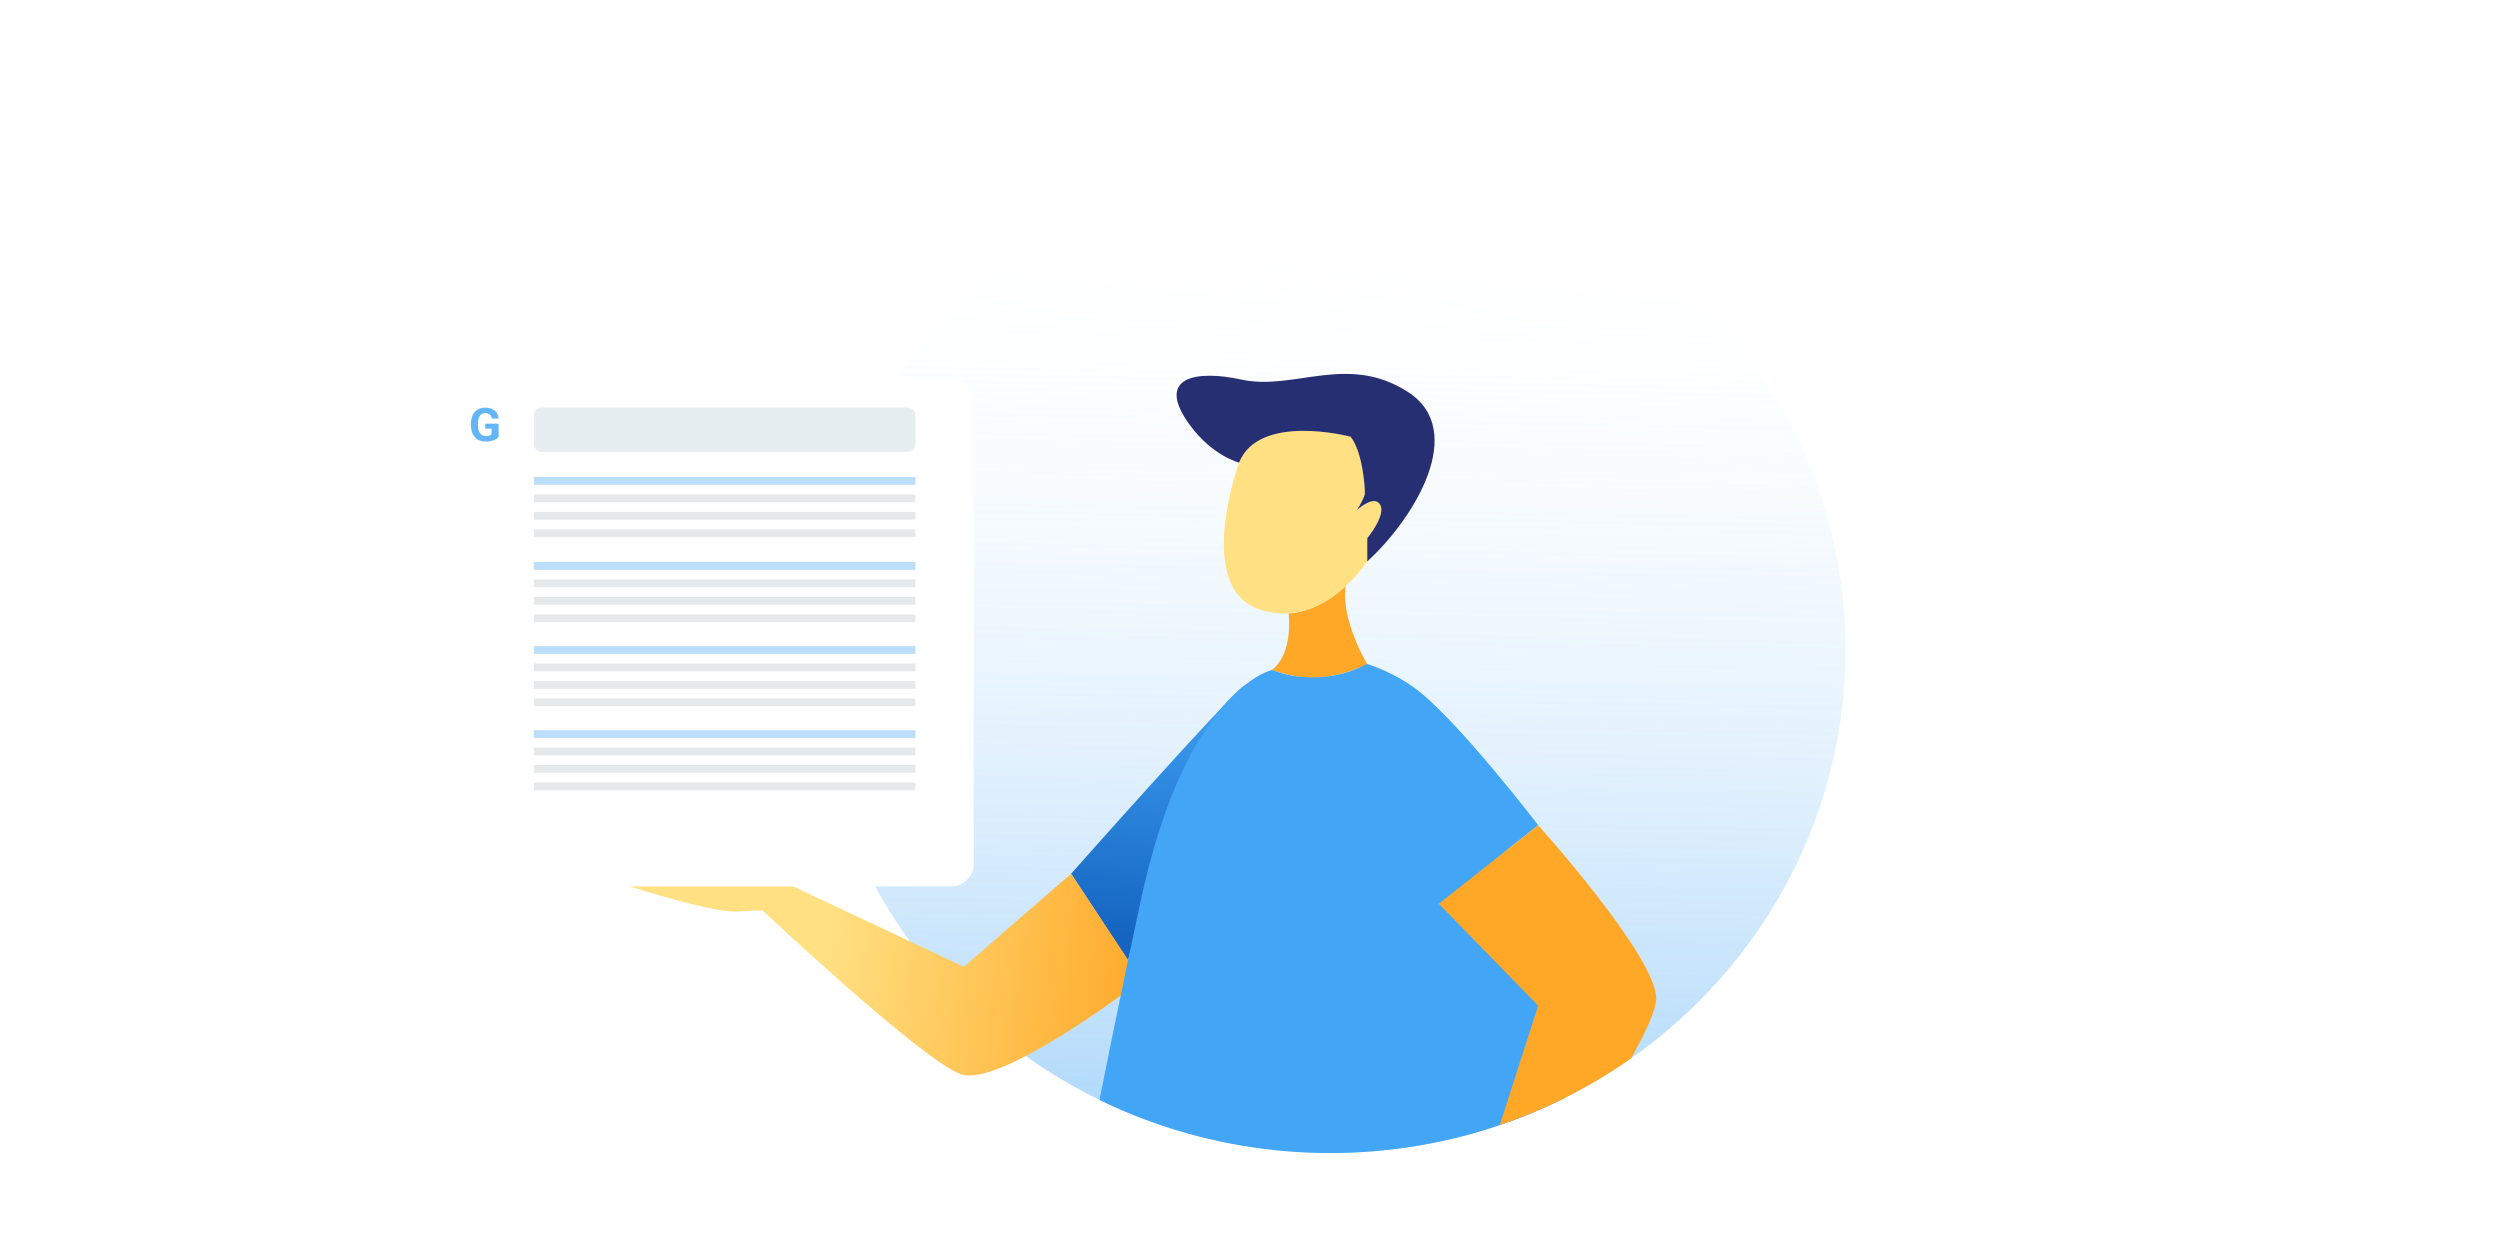 <svg width="300" height="150" viewBox="0 0 300 150" fill="none" xmlns="http://www.w3.org/2000/svg">
<path d="M221.469 78C221.462 89.093 218.327 99.97 212.407 109.439C206.487 118.908 198.01 126.604 187.905 131.684C187.313 131.987 186.712 132.275 186.106 132.555C185.834 132.685 185.567 132.806 185.29 132.927C183.564 133.7 181.792 134.393 179.976 135.008C178.545 135.497 177.076 135.939 175.592 136.321C161.58 139.962 146.703 138.699 133.547 132.75C133.007 132.503 132.468 132.252 131.939 131.991C122.088 127.183 113.732 119.895 107.733 110.88C101.735 101.865 98.311 91.451 97.817 80.713C97.323 69.976 99.775 59.304 104.922 49.801C110.068 40.297 117.721 32.307 127.09 26.656C136.459 21.005 147.205 17.898 158.216 17.655C169.228 17.413 180.106 20.044 189.727 25.277C199.348 30.51 207.362 38.155 212.943 47.422C218.523 56.689 221.466 67.242 221.469 77.991V78Z" fill="url(#paint0_linear_180337_23)"/>
<path d="M135.364 115.26L128.533 104.847C128.533 104.847 147.457 83.498 149.35 82.236C149.35 82.236 139.805 97.864 135.364 115.26Z" fill="url(#paint1_linear_180337_23)"/>
<path d="M128.533 104.847L115.653 116.019L91.959 104.847L73.831 105.815C73.831 105.815 85.123 109.539 88.3 109.386L91.482 109.232C91.482 109.232 110.94 127.541 115.414 128.938C119.889 130.334 134.586 119.385 134.586 119.385L135.44 115.293L128.533 104.847Z" fill="url(#paint2_linear_180337_23)"/>
<path d="M164.072 79.709C162.282 80.554 160.357 81.096 158.381 81.31C156.096 81.645 152.623 80.407 152.623 80.407C155.247 78.391 154.636 73.638 154.636 73.638L154.693 73.61C157.494 73.401 159.836 71.85 161.472 70.351C160.88 74.42 164.072 79.709 164.072 79.709Z" fill="url(#paint3_linear_180337_23)"/>
<path d="M164.072 64.57V67.363C163.326 68.448 162.456 69.446 161.477 70.338V70.338C159.841 71.841 157.498 73.391 154.698 73.596C153.426 73.691 152.149 73.508 150.958 73.061C143.326 70.268 148.692 55.487 148.692 55.487C151.116 49.473 162.087 52.382 162.087 52.382C163.557 54.091 163.838 58.862 163.781 59.328C163.536 59.982 163.216 60.607 162.827 61.19C162.827 61.19 164.911 59.272 165.627 60.547C166.343 61.823 164.072 64.57 164.072 64.57Z" fill="url(#paint4_linear_180337_23)"/>
<path d="M164.072 67.372V64.579C164.072 64.579 166.338 61.856 165.622 60.571C164.907 59.286 162.822 61.213 162.822 61.213C163.212 60.63 163.532 60.005 163.776 59.351C163.833 58.886 163.595 54.384 162.083 52.406C162.083 52.406 151.111 49.496 148.688 55.511C148.688 55.511 145.549 54.733 142.844 51.088C138.422 45.125 143.703 44.394 148.936 45.544C155.285 46.94 161.649 42.359 168.923 47.015C176.198 51.67 169.677 62.251 164.072 67.372Z" fill="#262F72"/>
<g filter="url(#filter0_d_180337_23)">
<path d="M114.136 41.382H52.241C50.744 41.382 49.531 42.566 49.531 44.026V99.721C49.531 101.182 50.744 102.365 52.241 102.365H114.136C115.632 102.365 116.846 101.182 116.846 99.721V44.026C116.846 42.566 115.632 41.382 114.136 41.382Z" fill="white"/>
</g>
<path d="M59.84 52.433C59.668 52.623 59.447 52.765 59.201 52.843C58.906 52.943 58.596 52.992 58.285 52.987C57.961 52.995 57.642 52.917 57.359 52.764C57.092 52.612 56.877 52.385 56.744 52.112C56.592 51.798 56.516 51.454 56.52 51.107V50.837C56.511 50.483 56.581 50.132 56.725 49.808C56.849 49.533 57.055 49.301 57.316 49.142C57.633 48.975 57.991 48.896 58.35 48.915C58.71 48.934 59.057 49.05 59.353 49.249C59.638 49.503 59.809 49.856 59.83 50.231H59.015C58.996 50.042 58.908 49.865 58.767 49.733C58.617 49.621 58.431 49.565 58.242 49.575C58.115 49.568 57.988 49.593 57.873 49.648C57.759 49.702 57.661 49.785 57.588 49.887C57.421 50.169 57.343 50.493 57.364 50.818V51.069C57.343 51.397 57.428 51.723 57.607 52.001C57.69 52.107 57.798 52.191 57.922 52.248C58.046 52.303 58.182 52.329 58.318 52.322C58.56 52.342 58.8 52.272 58.991 52.126V51.442H58.228V50.841H59.83L59.84 52.433Z" fill="#64B5F6"/>
<path d="M108.889 48.909H65.03C64.495 48.909 64.062 49.333 64.062 49.854V53.29C64.062 53.812 64.495 54.235 65.03 54.235H108.889C109.423 54.235 109.857 53.812 109.857 53.29V49.854C109.857 49.333 109.423 48.909 108.889 48.909Z" fill="#E7EEF2"/>
<path d="M109.857 57.242H64.062V58.173H109.857V57.242Z" fill="#BBDEFB"/>
<path d="M109.857 59.337H64.062V60.268H109.857V59.337Z" fill="#E7E8E9"/>
<path d="M109.857 61.432H64.062V62.363H109.857V61.432Z" fill="#E7E8E9"/>
<path d="M109.857 63.527H64.062V64.458H109.857V63.527Z" fill="#E7E8E9"/>
<path d="M109.857 67.447H64.062V68.378H109.857V67.447Z" fill="#BBDEFB"/>
<path d="M109.857 69.541H64.062V70.472H109.857V69.541Z" fill="#E7E8E9"/>
<path d="M109.857 71.636H64.062V72.567H109.857V71.636Z" fill="#E7E8E9"/>
<path d="M109.857 73.731H64.062V74.662H109.857V73.731Z" fill="#E7E8E9"/>
<path d="M109.857 77.534H64.062V78.466H109.857V77.534Z" fill="#BBDEFB"/>
<path d="M109.857 79.629H64.062V80.56H109.857V79.629Z" fill="#E7E8E9"/>
<path d="M109.857 81.724H64.062V82.655H109.857V81.724Z" fill="#E7E8E9"/>
<path d="M109.857 83.819H64.062V84.75H109.857V83.819Z" fill="#E7E8E9"/>
<path d="M109.857 87.622H64.062V88.553H109.857V87.622Z" fill="#BBDEFB"/>
<path d="M109.857 89.717H64.062V90.648H109.857V89.717Z" fill="#E7E8E9"/>
<path d="M109.857 91.812H64.062V92.743H109.857V91.812Z" fill="#E7E8E9"/>
<path d="M109.857 93.907H64.062V94.838H109.857V93.907Z" fill="#E7E8E9"/>
<path d="M180.573 102.198C183.835 111.676 186.254 122.648 187.905 131.684C187.313 131.987 186.712 132.275 186.106 132.555C185.834 132.685 185.567 132.806 185.29 132.927C183.564 133.7 181.792 134.394 179.976 135.008C178.545 135.497 177.076 135.939 175.592 136.321C161.58 139.962 146.704 138.699 133.547 132.75C133.008 132.503 132.468 132.252 131.939 131.991C132.893 127.21 134.028 121.592 135.359 115.265C135.843 112.972 136.35 110.585 136.881 108.105C139.614 95.401 143.536 88.484 146.775 84.736L146.808 84.699C147.423 83.987 148.09 83.317 148.802 82.697C148.822 82.675 148.844 82.654 148.869 82.637C149.031 82.497 149.193 82.367 149.346 82.241C151.297 80.691 152.623 80.407 152.623 80.407L152.742 80.449H152.809C153.845 80.847 154.931 81.109 156.039 81.226H156.225H156.253C156.961 81.292 157.672 81.303 158.381 81.259H158.424C160.393 81.136 162.31 80.596 164.043 79.676V79.676C166.075 80.332 167.989 81.295 169.715 82.53C174.648 86.063 184.584 99.018 184.584 99.018L180.573 102.198Z" fill="url(#paint5_linear_180337_23)"/>
<path d="M198.743 119.888C198.714 121.182 197.507 123.807 195.742 126.992C193.252 128.745 190.63 130.314 187.9 131.684C187.308 131.987 186.707 132.275 186.101 132.555C185.829 132.685 185.562 132.806 185.285 132.927C183.559 133.7 181.787 134.393 179.971 135.008L184.579 120.675L172.654 108.455L180.568 102.198L184.579 99.028C184.579 99.028 198.867 114.883 198.743 119.888Z" fill="url(#paint6_linear_180337_23)"/>
<defs>
<filter id="filter0_d_180337_23" x="39.531" y="35.382" width="87.314" height="80.984" filterUnits="userSpaceOnUse" color-interpolation-filters="sRGB">
<feFlood flood-opacity="0" result="BackgroundImageFix"/>
<feColorMatrix in="SourceAlpha" type="matrix" values="0 0 0 0 0 0 0 0 0 0 0 0 0 0 0 0 0 0 127 0" result="hardAlpha"/>
<feOffset dy="4"/>
<feGaussianBlur stdDeviation="5"/>
<feColorMatrix type="matrix" values="0 0 0 0 0 0 0 0 0 0 0 0 0 0 0 0 0 0 0.15 0"/>
<feBlend mode="normal" in2="BackgroundImageFix" result="effect1_dropShadow_180337_23"/>
<feBlend mode="normal" in="SourceGraphic" in2="effect1_dropShadow_180337_23" result="shape"/>
</filter>
<linearGradient id="paint0_linear_180337_23" x1="159.865" y1="24.195" x2="157.851" y2="143.175" gradientUnits="userSpaceOnUse">
<stop stop-color="white" stop-opacity="0"/>
<stop offset="1" stop-color="#64B5F6" stop-opacity="0.6"/>
</linearGradient>
<linearGradient id="paint1_linear_180337_23" x1="140.444" y1="80.02" x2="137.035" y2="112.276" gradientUnits="userSpaceOnUse">
<stop stop-color="#42A5F5"/>
<stop offset="1" stop-color="#1565C0"/>
</linearGradient>
<linearGradient id="paint2_linear_180337_23" x1="99.162" y1="113.962" x2="138.721" y2="119.334" gradientUnits="userSpaceOnUse">
<stop stop-color="#FFE082"/>
<stop offset="1" stop-color="#FFA726"/>
</linearGradient>
<linearGradient id="paint3_linear_180337_23" x1="8937.4" y1="2344.71" x2="8940.05" y2="2135.4" gradientUnits="userSpaceOnUse">
<stop stop-color="#FFE082"/>
<stop offset="1" stop-color="#FFA726"/>
</linearGradient>
<linearGradient id="paint4_linear_180337_23" x1="14199.2" y1="3745.14" x2="14948.5" y2="3745.14" gradientUnits="userSpaceOnUse">
<stop stop-color="#FFE082"/>
<stop offset="1" stop-color="#FFA726"/>
</linearGradient>
<linearGradient id="paint5_linear_180337_23" x1="40615.3" y1="13830.5" x2="46014.3" y2="19191.2" gradientUnits="userSpaceOnUse">
<stop stop-color="#42A5F5"/>
<stop offset="1" stop-color="#1565C0"/>
</linearGradient>
<linearGradient id="paint6_linear_180337_23" x1="21778.4" y1="11235.3" x2="21420.7" y2="8928.29" gradientUnits="userSpaceOnUse">
<stop stop-color="#FFE082"/>
<stop offset="1" stop-color="#FFA726"/>
</linearGradient>
</defs>
</svg>
